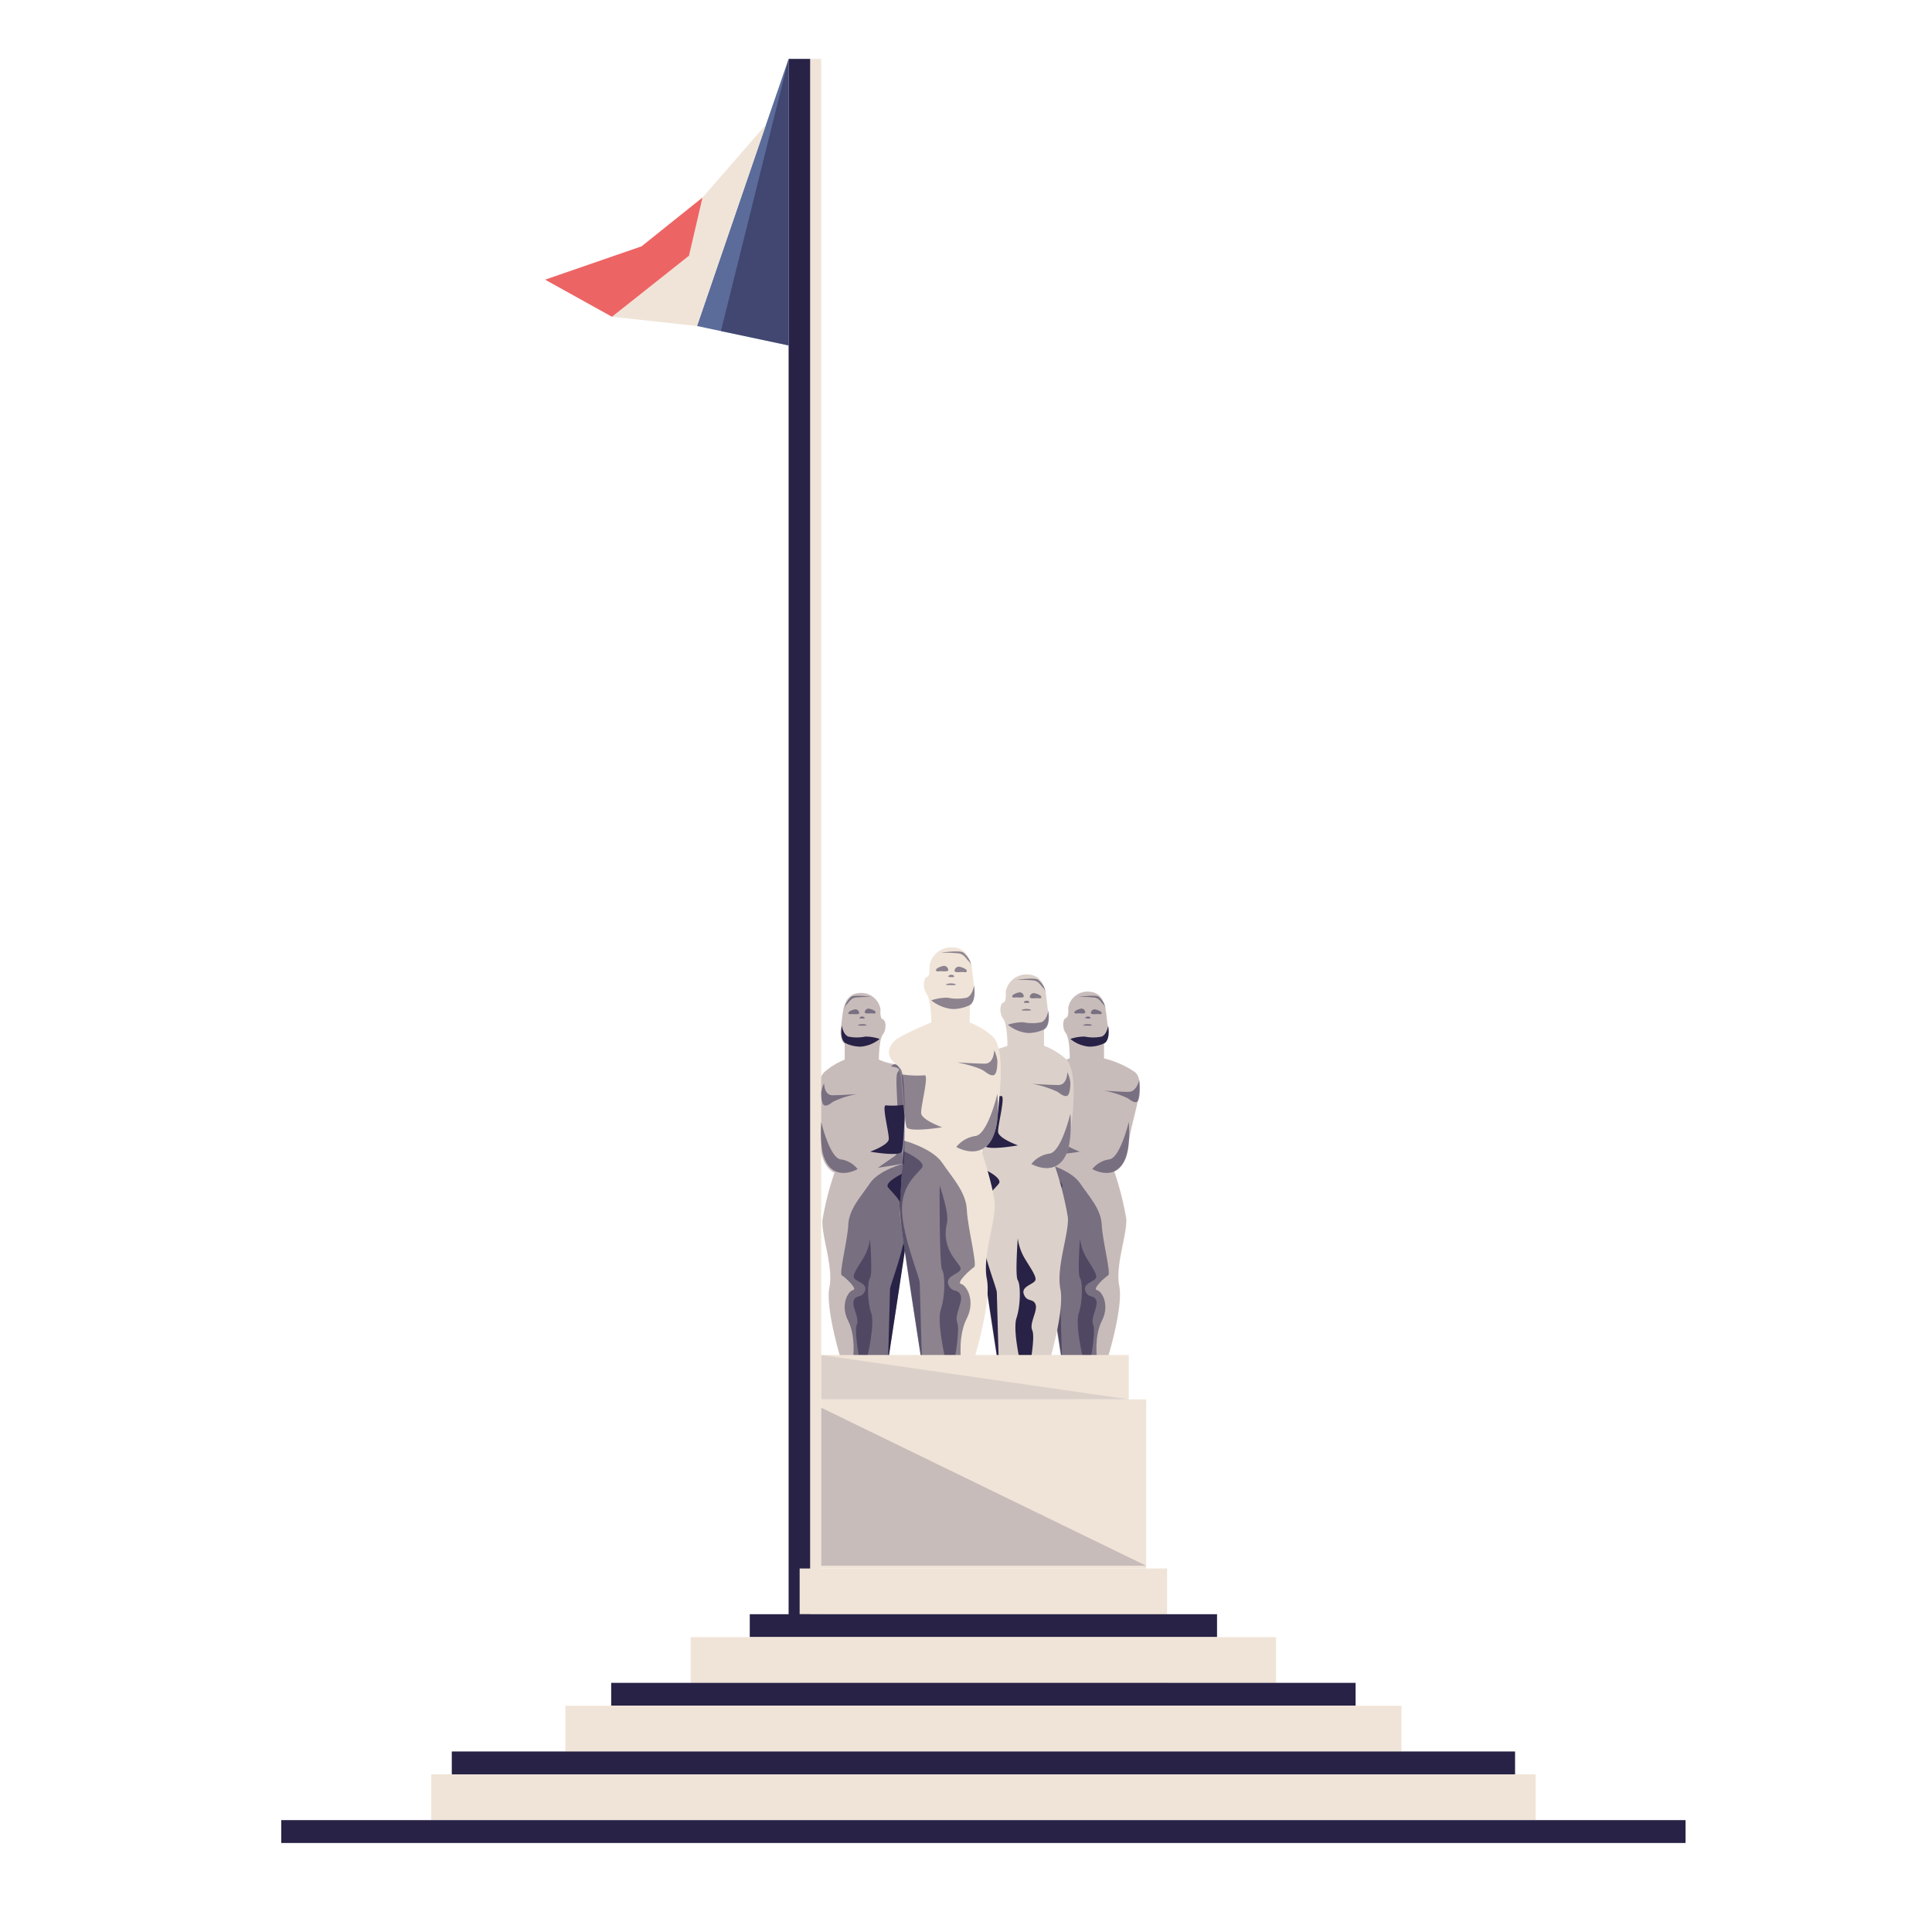 <svg id="Calque_1" data-name="Calque 1" xmlns="http://www.w3.org/2000/svg" viewBox="0 0 343.13 343.13"><defs><style>.cls-1{fill:#f0e4d8;}.cls-2,.cls-3,.cls-6,.cls-7{fill:#282246;}.cls-2{opacity:0.2;}.cls-4{fill:#5b6c9a;}.cls-5{fill:#ed6464;}.cls-6{opacity:0.5;}.cls-7{opacity:0.1;}</style></defs><path class="cls-1" d="M149.31,241.28s-2.74-8.94-2-12.64-1.47-9.27-1.23-12a54.92,54.92,0,0,1,2.14-8.37s-2.16-.66-2.56-4.84-1.38-11.49,1-13.22a12.44,12.44,0,0,1,3.36-2l0-2.79s-1-.57-.66-2.95c.39-2.58.21-5.91,3.37-6.08a3.47,3.47,0,0,1,3.65,2.91s-.16,1.61.41,1.77.7,1.81,0,2.71-.7,4.43-.7,4.43A9.2,9.2,0,0,0,159,189c1.23,0,1.69,7.58,1.69,7.58l-.5,7.8S161,216.25,161,218s-3.51,24.13-3.51,24.13Z"/><path class="cls-2" d="M149.31,241.27s-2.75-9-2-12.64-1.48-9.28-1.23-12a54.27,54.27,0,0,1,2.13-8.38s-2.16-.65-2.56-4.84-1.38-11.49,1-13.21a12,12,0,0,1,3.37-2l0-2.79s-1-.58-.66-3c.38-2.57.2-5.91,3.36-6.07a3.48,3.48,0,0,1,3.66,2.91s-.17,1.6.41,1.77.69,1.8,0,2.71-.7,4.43-.7,4.43A9.1,9.1,0,0,0,159,189c1.23,0,1.69,7.57,1.69,7.57l-.5,7.81S161,216.24,161,218s-3.5,24.13-3.5,24.13Z"/><polygon class="cls-3" points="143.92 288.73 140.06 288.73 140.06 71.44 140.06 10.46 143.92 10.46 143.92 288.73"/><polygon class="cls-1" points="145.85 288.73 143.92 288.73 143.92 71.44 143.92 10.46 145.85 10.46 145.85 288.73"/><polygon class="cls-4" points="123.79 57.9 134.78 25.82 135.6 23.43 140.06 10.46 140.06 61.35 123.79 57.9"/><polygon class="cls-1" points="124.77 35.08 136.06 22.1 123.79 57.9 108.69 56.26 122.37 45.42 124.77 35.08"/><polygon class="cls-5" points="96.81 49.67 113.94 43.75 124.77 35.08 122.37 45.42 108.69 56.26 96.81 49.67"/><rect class="cls-1" x="142.02" y="278.57" width="65.26" height="8.13"/><rect class="cls-3" x="133.16" y="286.69" width="82.99" height="4.06"/><rect class="cls-1" x="141.99" y="293.34" width="65.26" height="8.13"/><rect class="cls-1" x="122.67" y="290.76" width="103.97" height="8.13"/><rect class="cls-3" x="108.55" y="298.88" width="132.21" height="4.06"/><rect class="cls-1" x="100.41" y="302.95" width="148.5" height="8.13"/><rect class="cls-3" x="80.24" y="311.07" width="188.84" height="4.06"/><rect class="cls-1" x="76.59" y="315.13" width="196.14" height="8.13"/><rect class="cls-3" x="49.95" y="323.26" width="249.41" height="4.06"/><polygon class="cls-6" points="128.04 58.8 140.06 10.46 140.06 61.35 128.04 58.8"/><rect class="cls-1" x="145.85" y="248.53" width="57.71" height="30.04"/><path class="cls-6" d="M152.6,179.91a.71.71,0,0,0-.64-.65c-.32,0-1.29.34-1.29.65s.38.19.69.19S152.6,180.23,152.6,179.91Z"/><path class="cls-6" d="M153.58,179.79a.71.71,0,0,1,.64-.66c.31,0,1.29.34,1.29.66s-.38.18-.7.18S153.58,180.1,153.58,179.79Z"/><path class="cls-6" d="M153.58,180.78c0,.11-.22.12-.49.12s-.44,0-.44-.1.17-.27.44-.27S153.58,180.68,153.58,180.78Z"/><path class="cls-6" d="M153.94,182.08c0,.07-.37.08-.82.08s-.73,0-.73-.07.28-.2.73-.2S153.94,182,153.94,182.08Z"/><path class="cls-3" d="M149.52,182.16s.2,1.57,1.15,1.94a7.41,7.41,0,0,0,3,0,7.79,7.79,0,0,1,2.56.42,6.07,6.07,0,0,1-3.37,1.37,6.17,6.17,0,0,1-2.71-.63s-.7-.31-.73-1.88A6.62,6.62,0,0,1,149.52,182.16Z"/><path class="cls-6" d="M146.36,192.39s0,2.13,1.47,2.13,4.35-.2,4.35-.2a16.47,16.47,0,0,0-4.22,1.35c-.39.27-1.07.85-1.56.64s-.55-1.62-.55-2.24A5.48,5.48,0,0,1,146.36,192.39Z"/><path class="cls-3" d="M154.54,204.54s3.23-1.15,3.31-2.22-1.32-6.19-.49-6a15,15,0,0,0,3.48-.14,15.18,15.18,0,0,1-.14,2.09c-.17,1.85-.22,5.28-.55,6.24S154.54,204.54,154.54,204.54Z"/><path class="cls-6" d="M152.6,241.14s-.91-4.76-.42-5.91-.94-3.2-.55-4.27,1.46-.32,2-1.72-1.93-1.64-2-2.46,1.26-2.46,2-3.86a8.66,8.66,0,0,0,.89-2.95s.48,6.32,0,7-.5,4.11.21,6.24-.81,8.29-.81,8.29Z"/><path class="cls-3" d="M160.64,208.26s-3.61,1.61-2.93,2.6,3.31,2.71,3.16,6.89-2.8,10.4-2.8,11.27-.36,12.86-.36,12.86l2.54-16.71s1.16-7,1-9.14S160.64,208.26,160.64,208.26Z"/><path class="cls-6" d="M152.32,207.63s-3.94,2.33-5.77-1.57c-1.12-2.4-.7-6.78-.7-6.78s1.52,6.38,3.46,6.63A4.66,4.66,0,0,1,152.32,207.63Z"/><path class="cls-6" d="M160.53,206.64s-4.45,1.18-6,3.48-3.75,4.59-3.87,7.38-1.69,8.7-1.15,9,2.9,2.46,2,2.63-2.31,2.65-.89,5.42.89,6.69.89,6.69l6.15.61s3.65-22.84,3.52-24.95S160.53,206.64,160.53,206.64Z"/><path class="cls-6" d="M149.81,179.92s.23-1.3.54-1.52.69-1.09,1.54-1.23a24.61,24.61,0,0,1,2.89-.11s-3.08-.47-3.6,0a4.14,4.14,0,0,0-1,1.33C150.07,178.63,149.81,179.92,149.81,179.92Z"/><path class="cls-1" d="M196.81,241.06s2.75-8.95,2-12.64,1.48-9.27,1.24-12a54.92,54.92,0,0,0-2.14-8.37s2.16-.66,2.56-4.85,3.43-11.07,1.05-12.8a16.54,16.54,0,0,0-5.41-2.38l0-2.79s1-.58.65-3c-.38-2.57-.2-5.91-3.36-6.07a3.47,3.47,0,0,0-3.65,2.91s.16,1.6-.41,1.77-.7,1.8,0,2.71.69,4.43.69,4.43a9.1,9.1,0,0,1-2.91.74c-1.23,0-1.69,7.57-1.69,7.57l.5,7.81s-.86,11.87-.86,13.59,3.51,24.13,3.51,24.13Z"/><path class="cls-2" d="M196.77,241s2.75-8.95,2-12.64,1.48-9.28,1.23-12a54.27,54.27,0,0,0-2.13-8.38s2.16-.65,2.56-4.84,3.43-11.08,1.05-12.8a16.55,16.55,0,0,0-5.42-2.38l0-2.79s1-.58.66-3c-.38-2.57-.21-5.91-3.37-6.07a3.47,3.47,0,0,0-3.65,2.91s.17,1.6-.41,1.77-.7,1.8,0,2.71.7,4.43.7,4.43a9.1,9.1,0,0,1-2.91.74c-1.24,0-1.69,7.57-1.69,7.57l.49,7.81s-.86,11.87-.86,13.59,3.51,24.13,3.51,24.13Z"/><path class="cls-6" d="M193.74,179.91a.7.7,0,0,1,.63-.65c.32,0,1.29.34,1.29.65s-.38.19-.69.19S193.74,180.23,193.74,179.91Z"/><path class="cls-6" d="M192.75,179.79a.71.71,0,0,0-.64-.66c-.31,0-1.29.34-1.29.66s.38.18.7.18S192.75,180.1,192.75,179.79Z"/><path class="cls-6" d="M192.75,180.78c0,.11.22.12.49.12s.44,0,.44-.1-.16-.27-.44-.27S192.75,180.68,192.75,180.78Z"/><path class="cls-6" d="M192.39,182.08c0,.07.37.08.82.08s.73,0,.73-.07-.28-.2-.73-.2S192.39,182,192.39,182.08Z"/><path class="cls-3" d="M196.81,182.16s-.2,1.57-1.15,1.94a7.41,7.41,0,0,1-3,0,7.79,7.79,0,0,0-2.56.42,6.07,6.07,0,0,0,3.37,1.37,6.17,6.17,0,0,0,2.71-.63s.7-.31.73-1.88A6.62,6.62,0,0,0,196.81,182.16Z"/><path class="cls-6" d="M202.33,191.79s-.44,2.13-1.88,2.13-4.35-.21-4.35-.21a16.64,16.64,0,0,1,4.23,1.36c.38.27,1.06.84,1.56.64s.54-1.63.54-2.24S202.33,191.79,202.33,191.79Z"/><path class="cls-6" d="M191.79,204.54s-3.23-1.15-3.31-2.22,1.32-6.19.5-6a15,15,0,0,1-3.49-.14,15.18,15.18,0,0,0,.14,2.09c.17,1.85.22,5.28.55,6.24S191.79,204.54,191.79,204.54Z"/><path class="cls-6" d="M193.74,241.14s.9-4.76.41-5.91.94-3.2.55-4.27-1.46-.32-1.95-1.72,1.93-1.64,1.95-2.46-1.26-2.46-2-3.86a8.66,8.66,0,0,1-.89-2.95s-.48,6.32,0,7,.5,4.11-.21,6.24.81,8.29.81,8.29Z"/><path class="cls-6" d="M185.69,208.26s3.61,1.61,2.94,2.6-3.32,2.71-3.17,6.89,2.8,10.4,2.8,11.27.37,12.86.37,12.86l-2.55-16.71s-1.16-7-1-9.14S185.69,208.26,185.69,208.26Z"/><path class="cls-6" d="M194,207.63s3.94,2.33,5.77-1.57c1.12-2.4.7-6.78.7-6.78s-1.52,6.38-3.46,6.63A4.66,4.66,0,0,0,194,207.63Z"/><path class="cls-6" d="M185.8,206.64s4.45,1.18,6,3.48,3.75,4.59,3.87,7.38,1.69,8.7,1.15,9-2.9,2.46-2,2.63,2.31,2.65.89,5.42-.89,6.69-.89,6.69l-6.14.61S185,219,185.1,216.93,185.8,206.64,185.8,206.64Z"/><path class="cls-6" d="M196.52,179.92s-.23-1.3-.54-1.52-.69-1.09-1.54-1.23a24.61,24.61,0,0,0-2.89-.11s3.08-.47,3.6,0a4.14,4.14,0,0,1,1,1.33C196.26,178.63,196.52,179.92,196.52,179.92Z"/><path class="cls-1" d="M186.18,242.48s2.94-9.57,2.15-13.52,1.58-9.92,1.32-12.81a59.5,59.5,0,0,0-2.28-9s2.31-.7,2.73-5.18,1.48-12.29-1.07-14.13a12.85,12.85,0,0,0-3.6-2.11l0-3s1.08-.62.7-3.17c-.41-2.75-.22-6.32-3.6-6.49a3.71,3.71,0,0,0-3.91,3.11s.18,1.72-.43,1.89-.75,1.93,0,2.9.74,4.74.74,4.74a9.78,9.78,0,0,1-3.12.79c-1.31,0-1.8,8.1-1.8,8.1l.53,8.35s-.92,12.7-.92,14.54,3.75,25.81,3.75,25.81Z"/><path class="cls-7" d="M186.18,242.48s2.94-9.57,2.15-13.52,1.58-9.92,1.32-12.81a59.5,59.5,0,0,0-2.28-9s2.31-.7,2.73-5.18,1.48-12.29-1.07-14.13a12.85,12.85,0,0,0-3.6-2.11l0-3s1.08-.62.7-3.17c-.41-2.75-.22-6.32-3.6-6.49a3.71,3.71,0,0,0-3.91,3.11s.18,1.72-.43,1.89-.75,1.93,0,2.9.74,4.74.74,4.74a9.78,9.78,0,0,1-3.12.79c-1.31,0-1.8,8.1-1.8,8.1l.53,8.35s-.92,12.7-.92,14.54,3.75,25.81,3.75,25.81Z"/><path class="cls-6" d="M182.89,177.08a.75.75,0,0,1,.68-.7c.34,0,1.38.36,1.38.7s-.41.19-.75.19S182.89,177.42,182.89,177.08Z"/><path class="cls-6" d="M181.83,176.94a.75.75,0,0,0-.68-.7c-.34,0-1.38.36-1.38.7s.41.2.75.2S181.83,177.28,181.83,176.94Z"/><path class="cls-6" d="M181.83,178c0,.11.24.12.53.12s.47,0,.47-.11-.18-.28-.47-.28S181.83,177.9,181.83,178Z"/><path class="cls-6" d="M181.45,179.39c0,.08.39.09.88.09s.78,0,.78-.08-.3-.21-.78-.21S181.45,179.31,181.45,179.39Z"/><path class="cls-6" d="M186.18,179.48s-.22,1.68-1.23,2.07a7.92,7.92,0,0,1-3.23,0A8.32,8.32,0,0,0,179,182a6.48,6.48,0,0,0,3.6,1.47,6.74,6.74,0,0,0,2.9-.67s.75-.33.78-2A6.42,6.42,0,0,0,186.18,179.48Z"/><path class="cls-6" d="M189.56,190.42s0,2.28-1.58,2.28-4.65-.21-4.65-.21a17.72,17.72,0,0,1,4.52,1.44c.41.29,1.14.91,1.67.69s.58-1.74.58-2.4A5.85,5.85,0,0,0,189.56,190.42Z"/><path class="cls-3" d="M180.8,203.42s-3.44-1.23-3.53-2.38,1.4-6.61.53-6.38a16.42,16.42,0,0,1-3.73-.15,14.19,14.19,0,0,0,.15,2.23c.18,2,.23,5.66.59,6.68S180.8,203.42,180.8,203.42Z"/><path class="cls-3" d="M182.89,242.57s1-5.09.44-6.32,1-3.42.59-4.57-1.56-.35-2.09-1.84,2.07-1.75,2.09-2.63-1.35-2.64-2.16-4.13a9.47,9.47,0,0,1-1-3.16s-.5,6.76,0,7.46.54,4.39-.22,6.68.87,8.86.87,8.86Z"/><path class="cls-3" d="M174.28,207.4s3.86,1.72,3.14,2.78-3.55,2.89-3.38,7.37,3,11.13,3,12,.39,13.76.39,13.76l-2.72-17.88s-1.24-7.53-1-9.77S174.28,207.4,174.28,207.4Z"/><path class="cls-6" d="M183.18,206.72s4.22,2.5,6.17-1.67c1.2-2.57.75-7.25.75-7.25s-1.62,6.82-3.7,7.08A5,5,0,0,0,183.18,206.72Z"/><path class="cls-6" d="M185.87,177.09s-.25-1.4-.58-1.63-.74-1.17-1.64-1.32a26,26,0,0,0-3.1-.11s3.29-.5,3.85,0a4.57,4.57,0,0,1,1.11,1.43C185.59,175.71,185.87,177.09,185.87,177.09Z"/><path class="cls-1" d="M173,241.44s3.1-10.1,2.27-14.27,1.66-10.47,1.39-13.52-2.41-9.45-2.41-9.45,2.44-.74,2.88-5.47,1.56-13-1.12-14.91a13.6,13.6,0,0,0-3.8-2.22l.05-3.15s1.14-.65.74-3.34c-.43-2.9-.23-6.67-3.8-6.85a3.91,3.91,0,0,0-4.12,3.28s.18,1.81-.47,2-.78,2,0,3.05.79,5,.79,5-5.65,2.32-6.6,3.34c-2.56,2.77,1,4.56,1,4.56l1,10.29s-1,13.39-1,15.34,4,27.23,4,27.23Z"/><path class="cls-6" d="M169.53,172.43a.8.8,0,0,1,.72-.75c.36,0,1.46.39,1.46.75s-.43.2-.79.2S169.53,172.78,169.53,172.43Z"/><path class="cls-6" d="M168.42,172.28a.79.79,0,0,0-.72-.74c-.35,0-1.46.38-1.46.74s.43.21.79.21S168.42,172.64,168.42,172.28Z"/><path class="cls-6" d="M168.42,173.41c0,.11.25.13.56.13s.49,0,.49-.12-.19-.3-.49-.3S168.42,173.29,168.42,173.41Z"/><path class="cls-6" d="M168,174.87c0,.08.42.09.93.09s.83,0,.83-.08-.32-.23-.83-.23S168,174.78,168,174.87Z"/><path class="cls-6" d="M173,175s-.23,1.77-1.3,2.19a8.25,8.25,0,0,1-3.41,0,8.82,8.82,0,0,0-2.89.47,6.86,6.86,0,0,0,3.8,1.55,7,7,0,0,0,3.06-.71s.79-.35.82-2.13A7.16,7.16,0,0,0,173,175Z"/><path class="cls-6" d="M176.57,186.51s0,2.4-1.66,2.4-4.91-.23-4.91-.23,3.57.7,4.77,1.53c.43.3,1.2.95,1.76.72s.61-1.83.61-2.53A6.15,6.15,0,0,0,176.57,186.51Z"/><path class="cls-6" d="M167.33,200.21s-3.63-1.29-3.73-2.5,1.49-7,.56-6.73a17.44,17.44,0,0,1-3.93-.16,15.59,15.59,0,0,0,.16,2.35c.19,2.09.24,6,.62,7S167.33,200.21,167.33,200.21Z"/><path class="cls-6" d="M169.53,241.53s1-5.37.47-6.67,1.06-3.61.62-4.82-1.64-.37-2.2-1.94,2.18-1.86,2.2-2.78-3.61-3.22-2.43-8.14c.42-1.74-1.31-6.65-1.31-6.65s-.08,14.23.45,15,.57,4.63-.23,7,.91,9.36.91,9.36Z"/><path class="cls-6" d="M160.45,204.42s4.08,1.82,3.32,2.93-3.75,3.06-3.57,7.78,3.15,11.74,3.15,12.71.42,14.52.42,14.52L160.9,223.5s-1.31-7.95-1.09-10.32S160.45,204.42,160.45,204.42Z"/><path class="cls-6" d="M169.84,203.71s4.45,2.63,6.51-1.78c1.27-2.71.79-7.64.79-7.64s-1.71,7.19-3.9,7.47A5.31,5.31,0,0,0,169.84,203.71Z"/><path class="cls-6" d="M160.58,202.59s5,1.33,6.75,3.92,4.24,5.19,4.38,8.34,1.9,9.82,1.3,10.19-3.28,2.78-2.31,3,2.6,3,1,6.12-1,7.55-1,7.55l-6.93.69s-4.13-25.77-4-28.16S160.58,202.59,160.58,202.59Z"/><path class="cls-6" d="M172.68,172.44s-.26-1.48-.61-1.72-.78-1.24-1.74-1.39a27,27,0,0,0-3.26-.12s3.47-.53,4.06,0a5,5,0,0,1,1.17,1.5C172.38,171,172.68,172.44,172.68,172.44Z"/><path class="cls-6" d="M158.27,189.43s2,.09,1.16,1,1.13,13.77-.52,14.89-3,2.09-3,2.09l4.65-.76s.52-15-.55-16.71S158.27,189.43,158.27,189.43Z"/><polygon class="cls-2" points="145.85 250.01 203.56 278.08 145.85 278.08 145.85 250.01"/><rect class="cls-1" x="145.85" y="240.65" width="54.63" height="7.88"/><polygon class="cls-7" points="145.85 240.65 200.52 248.53 145.85 248.53 145.85 240.65"/></svg>